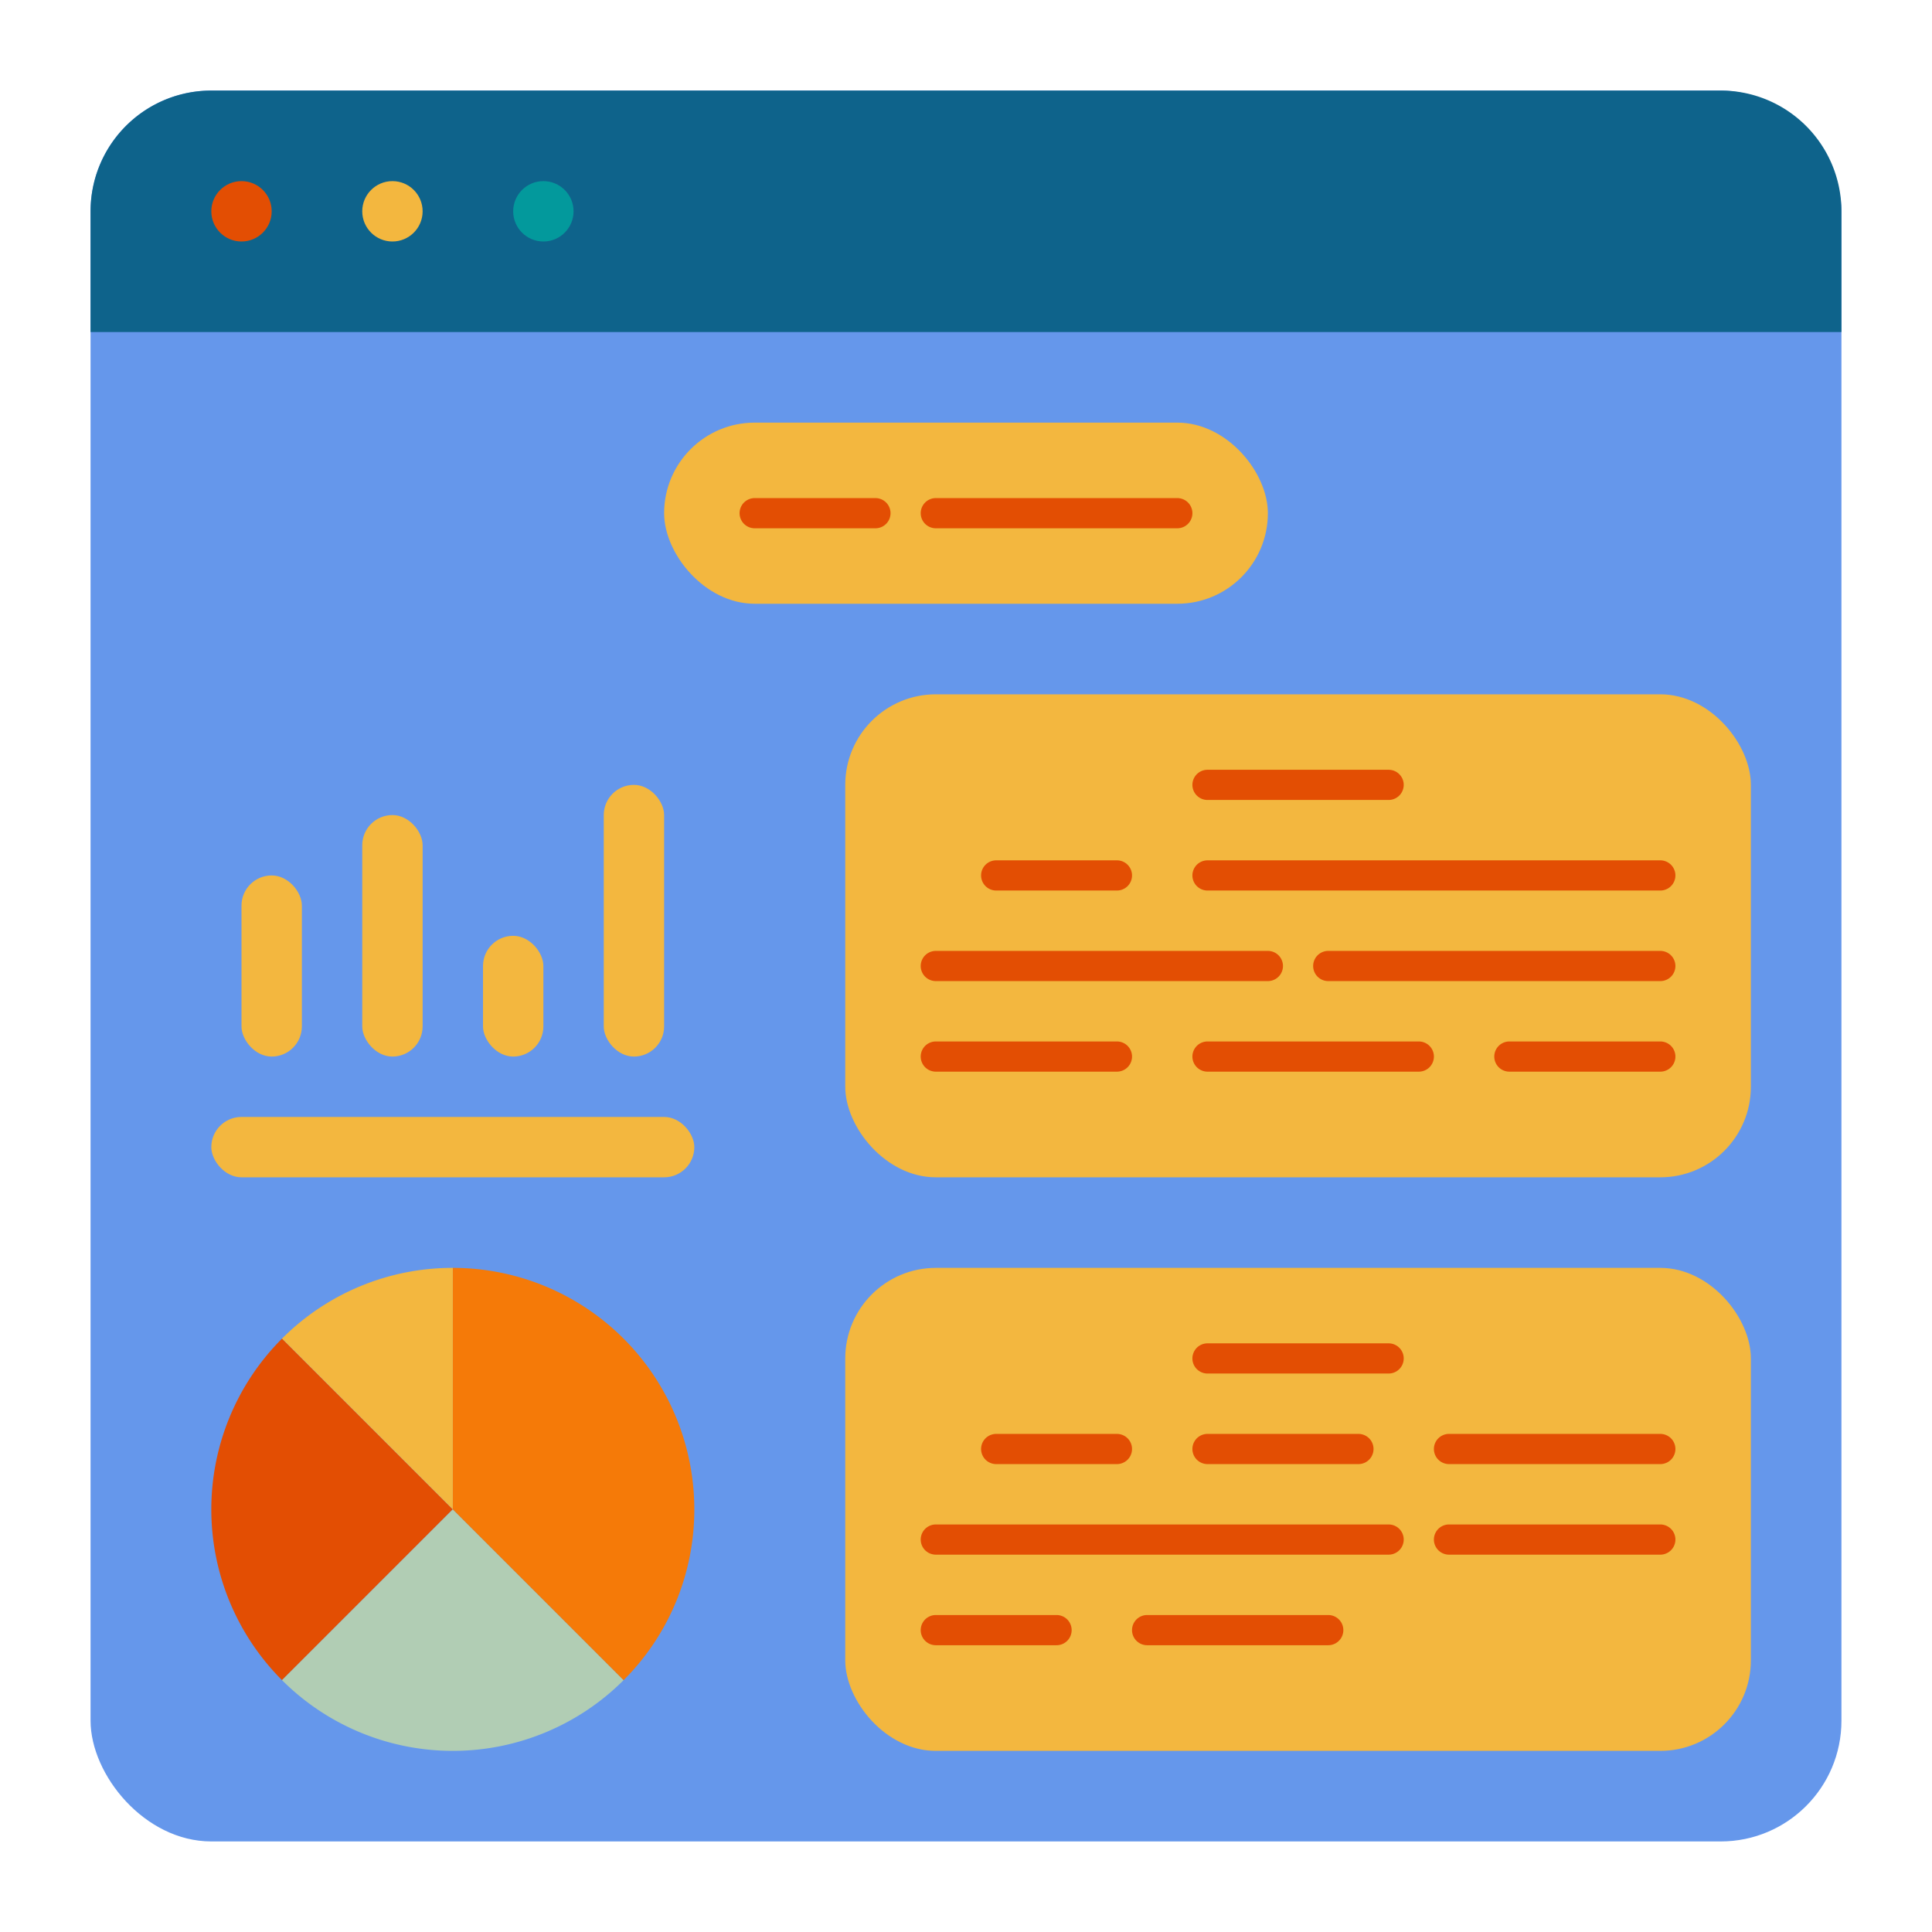 <svg height="512" viewBox="0 0 512 512" width="512" xmlns="http://www.w3.org/2000/svg"><g id="Flat"><rect fill="#6597eb" height="464" rx="32" width="464" x="24" y="24"/><path d="m24 88h464v-32a32 32 0 0 0 -32-32h-400a32 32 0 0 0 -32 32z" fill="#0e638b"/><circle cx="64" cy="56" fill="#e34e03" r="8"/><circle cx="104" cy="56" fill="#f3b73f" r="8"/><circle cx="144" cy="56" fill="#03999c" r="8"/><rect fill="#f3b73f" height="48" rx="24" width="160" x="176" y="112"/><path d="m232 140h-32a4 4 0 0 1 0-8h32a4 4 0 0 1 0 8z" fill="#e34e03"/><path d="m312 140h-64a4 4 0 0 1 0-8h64a4 4 0 0 1 0 8z" fill="#e34e03"/><rect fill="#f3b73f" height="128" rx="24" width="240" x="224" y="184"/><path d="m368 212h-48a4 4 0 0 1 0-8h48a4 4 0 0 1 0 8z" fill="#e34e03"/><path d="m296 236h-32a4 4 0 0 1 0-8h32a4 4 0 0 1 0 8z" fill="#e34e03"/><path d="m440 236h-120a4 4 0 0 1 0-8h120a4 4 0 0 1 0 8z" fill="#e34e03"/><path d="m336 260h-88a4 4 0 0 1 0-8h88a4 4 0 0 1 0 8z" fill="#e34e03"/><path d="m440 260h-88a4 4 0 0 1 0-8h88a4 4 0 0 1 0 8z" fill="#e34e03"/><path d="m296 284h-48a4 4 0 0 1 0-8h48a4 4 0 0 1 0 8z" fill="#e34e03"/><path d="m376 284h-56a4 4 0 0 1 0-8h56a4 4 0 0 1 0 8z" fill="#e34e03"/><path d="m440 284h-40a4 4 0 0 1 0-8h40a4 4 0 0 1 0 8z" fill="#e34e03"/><rect fill="#f3b73f" height="128" rx="24" width="240" x="224" y="336"/><g fill="#e34e03"><path d="m368 364h-48a4 4 0 0 1 0-8h48a4 4 0 0 1 0 8z"/><path d="m296 388h-32a4 4 0 0 1 0-8h32a4 4 0 0 1 0 8z"/><path d="m440 388h-56a4 4 0 0 1 0-8h56a4 4 0 0 1 0 8z"/><path d="m360 388h-40a4 4 0 0 1 0-8h40a4 4 0 0 1 0 8z"/><path d="m368 412h-120a4 4 0 0 1 0-8h120a4 4 0 0 1 0 8z"/><path d="m440 412h-56a4 4 0 0 1 0-8h56a4 4 0 0 1 0 8z"/><path d="m280 436h-32a4 4 0 0 1 0-8h32a4 4 0 0 1 0 8z"/><path d="m352 436h-48a4 4 0 0 1 0-8h48a4 4 0 0 1 0 8z"/><path d="m120 400-45.26 45.26a64.025 64.025 0 0 1 0-90.52z"/></g><path d="m165.26 445.26a64.025 64.025 0 0 1 -90.52 0l45.26-45.26z" fill="#b1cdb4"/><path d="m184 400a63.799 63.799 0 0 1 -18.74 45.26l-45.26-45.26v-64a63.995 63.995 0 0 1 64 64z" fill="#f57a08"/><path d="m120 336v64l-45.26-45.26a63.799 63.799 0 0 1 45.26-18.74z" fill="#f3b73f"/><rect fill="#f3b73f" height="16" rx="8" width="128" x="56" y="296"/><rect fill="#f3b73f" height="48" rx="8" width="16" x="64" y="232"/><rect fill="#f3b73f" height="64" rx="8" width="16" x="96" y="216"/><rect fill="#f3b73f" height="32" rx="8" width="16" x="128" y="248"/><rect fill="#f3b73f" height="72" rx="8" width="16" x="160" y="208"/></g></svg>